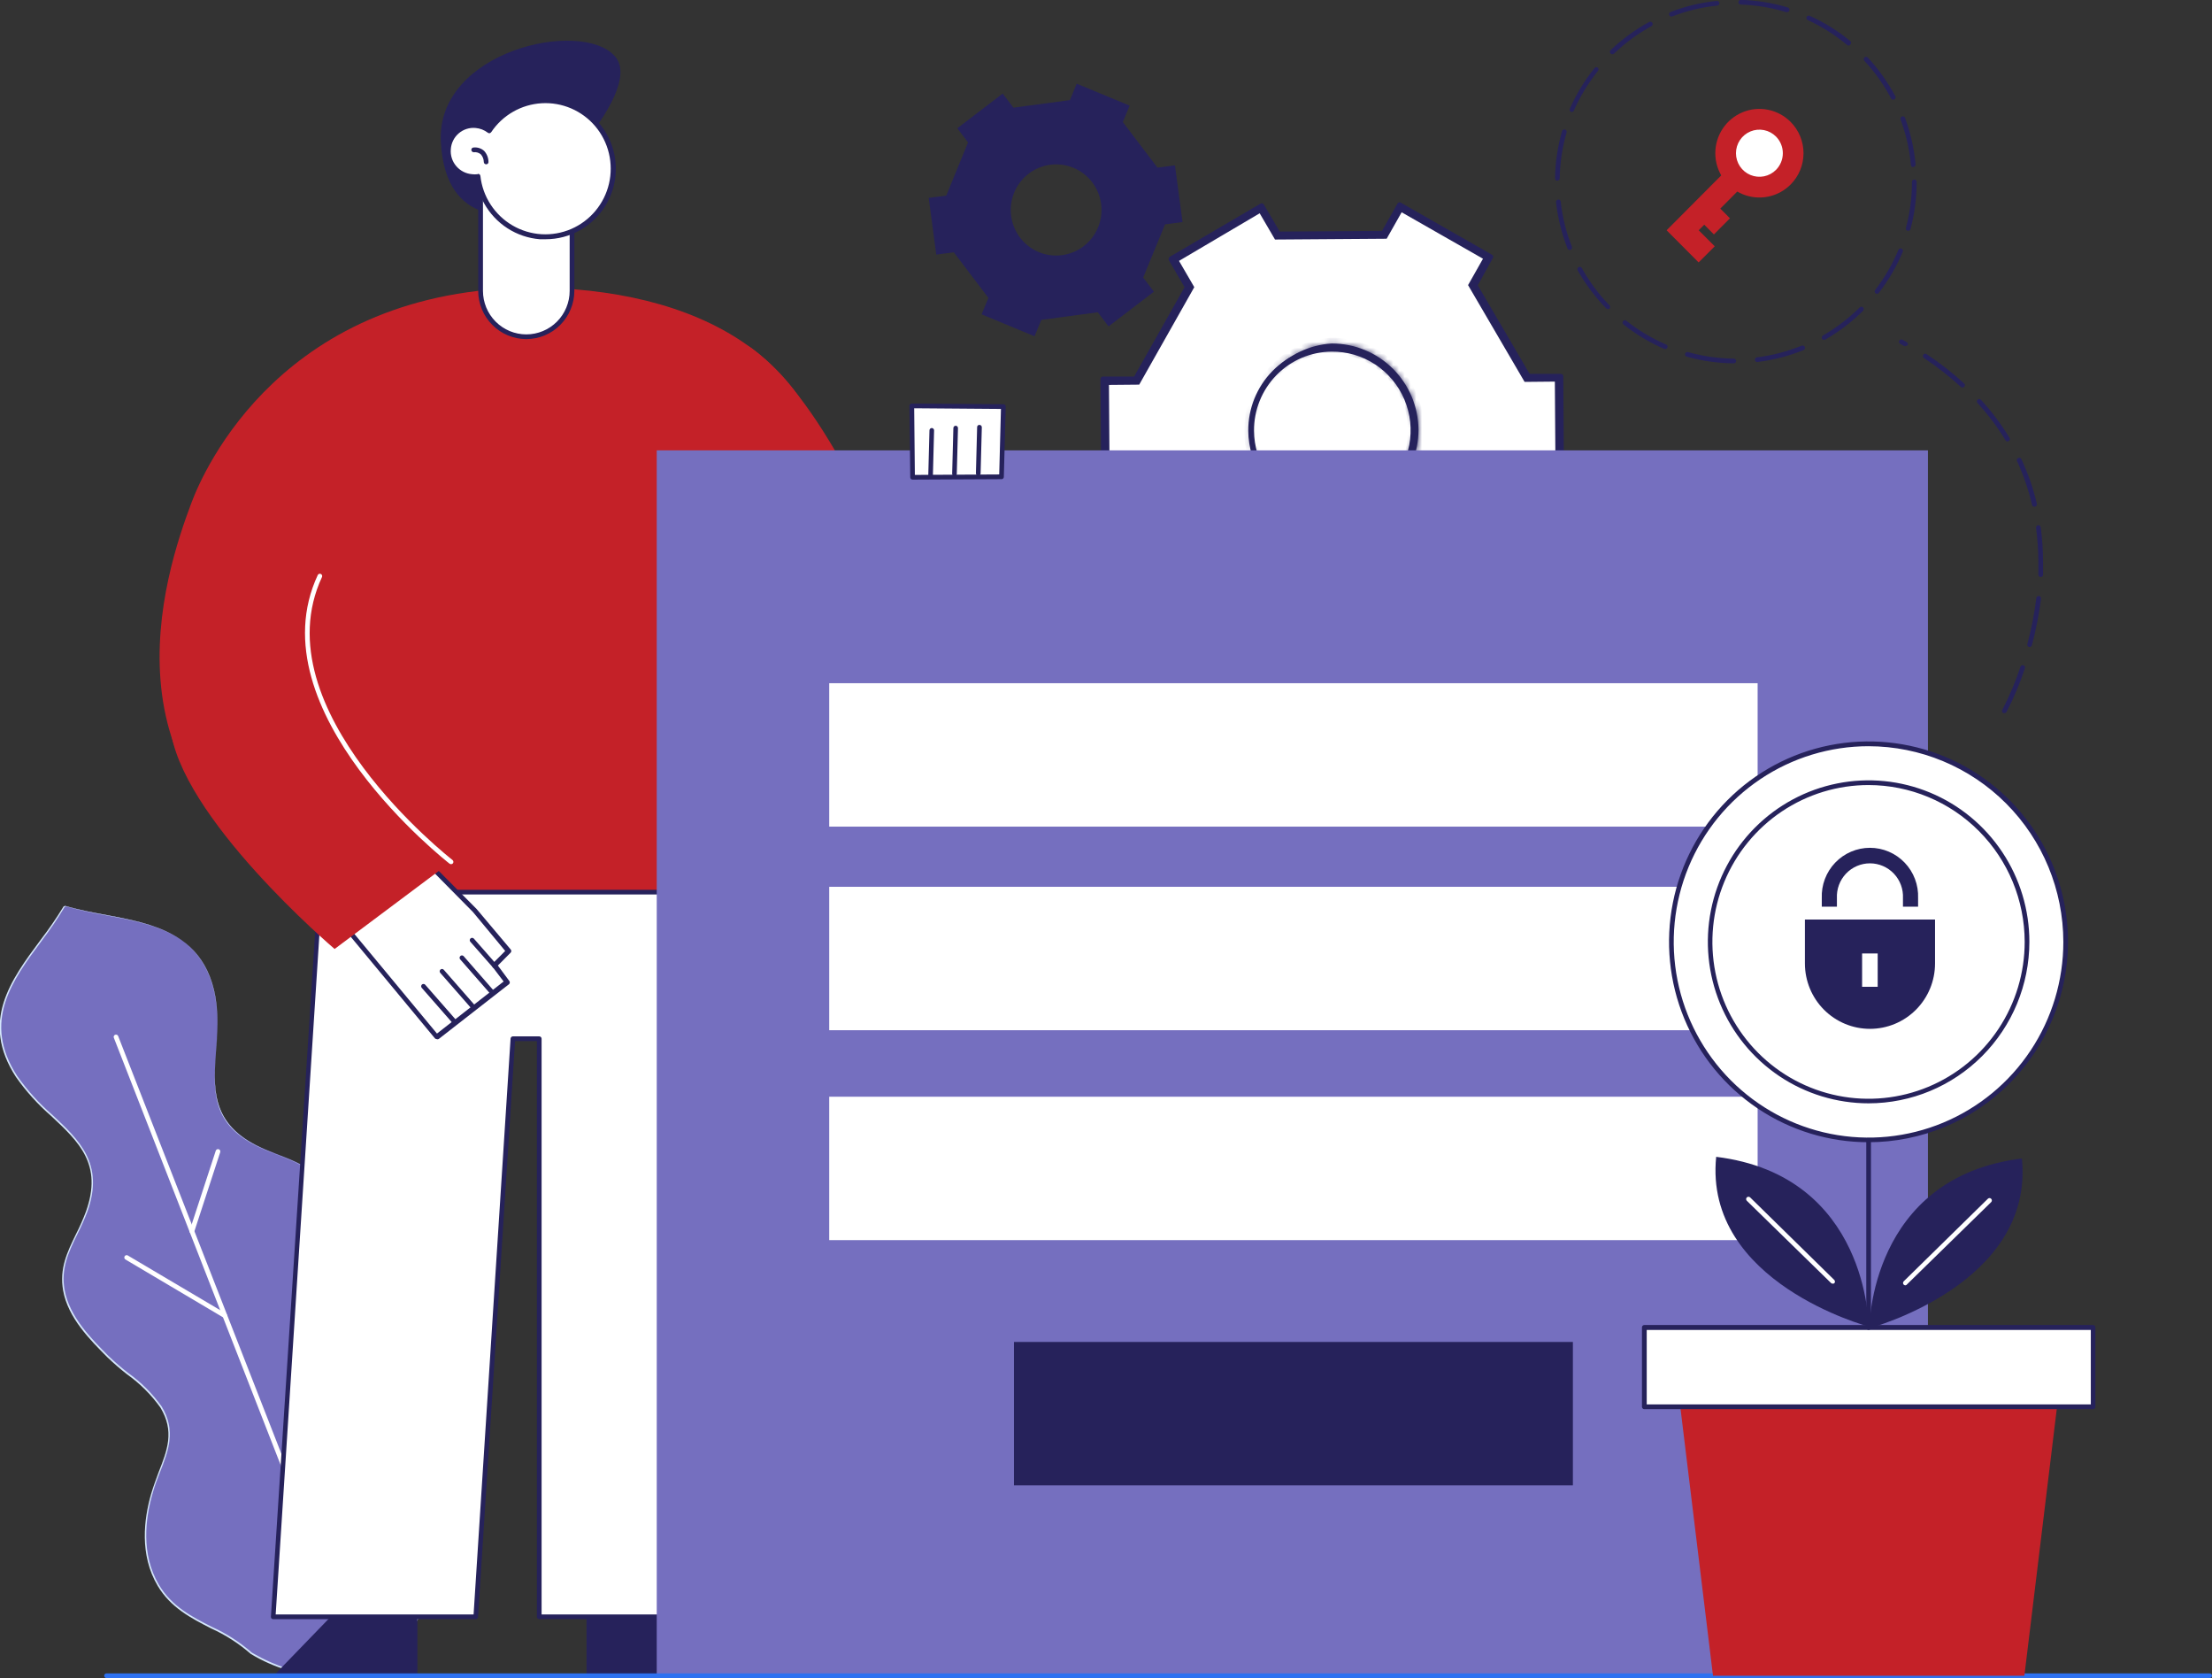 <svg width="385" height="292" viewBox="0 0 385 292" fill="none" xmlns="http://www.w3.org/2000/svg">
<rect x="0" y="0" width="385" height="292" fill="#333333" stroke="none"/>
<g clip-path="url(#clip0)">
<path d="M222.057 40.929L222.203 41.179L222.492 41.177L240.768 41.045L241.057 41.043L241.2 40.791L243.77 36.255L258.795 44.832L256.236 49.357L256.094 49.607L256.239 49.856L265.496 65.698L265.642 65.948L265.932 65.946L271.119 65.897L271.244 83.264L266.056 83.301L265.766 83.303L265.624 83.555L256.604 99.529L256.463 99.779L256.608 100.027L259.227 104.517L244.327 113.306L241.696 108.819L241.55 108.57L241.261 108.572L222.972 108.704L222.683 108.706L222.54 108.958L219.983 113.48L204.958 104.917L207.518 100.378L207.659 100.128L207.514 99.88L198.258 84.051L198.112 83.801L197.823 83.803L192.634 83.839L192.51 66.483L197.699 66.435L197.988 66.432L198.13 66.181L207.149 50.22L207.29 49.97L207.146 49.722L204.526 45.219L219.427 36.43L222.057 40.929Z" fill="white" stroke="#26225B"/>
<path d="M220.171 114.586C220.106 114.598 220.039 114.598 219.974 114.586L204.094 105.462C204.048 105.435 204.008 105.398 203.976 105.355C203.944 105.312 203.922 105.263 203.909 105.21C203.871 105.113 203.871 105.004 203.909 104.906L206.543 100.146L197.523 84.713H192.072C191.964 84.713 191.86 84.67 191.783 84.593C191.707 84.516 191.664 84.412 191.664 84.303L191.532 65.948C191.53 65.894 191.54 65.84 191.56 65.79C191.581 65.74 191.612 65.695 191.651 65.657C191.687 65.616 191.732 65.583 191.782 65.561C191.832 65.538 191.886 65.526 191.94 65.525H197.392L206.174 49.974L203.422 45.253C203.4 45.205 203.388 45.153 203.388 45.101C203.388 45.048 203.4 44.996 203.422 44.949C203.45 44.841 203.516 44.747 203.607 44.684L219.407 35.427C219.504 35.374 219.617 35.361 219.723 35.391C219.828 35.421 219.918 35.491 219.974 35.586L222.739 40.294L240.541 40.175L243.24 35.414C243.265 35.366 243.299 35.324 243.341 35.289C243.383 35.255 243.431 35.23 243.483 35.215C243.535 35.2 243.589 35.196 243.642 35.203C243.696 35.21 243.747 35.228 243.793 35.255L259.686 44.327C259.734 44.352 259.776 44.386 259.811 44.428C259.845 44.47 259.87 44.518 259.885 44.571C259.9 44.623 259.904 44.677 259.897 44.731C259.89 44.784 259.872 44.836 259.844 44.882L257.211 49.643L266.231 65.062H271.682C271.79 65.062 271.894 65.106 271.97 65.182C272.047 65.259 272.09 65.364 272.09 65.472L272.222 83.84C272.222 83.949 272.179 84.053 272.102 84.13C272.026 84.207 271.922 84.25 271.813 84.25H266.362L257.566 99.802L260.332 104.523C260.36 104.57 260.379 104.621 260.387 104.676C260.395 104.73 260.392 104.785 260.378 104.838C260.365 104.891 260.341 104.941 260.308 104.984C260.275 105.028 260.234 105.064 260.187 105.091L244.386 114.348C244.339 114.371 244.287 114.382 244.234 114.382C244.182 114.382 244.13 114.371 244.083 114.348C244.031 114.336 243.982 114.313 243.939 114.281C243.896 114.25 243.86 114.209 243.833 114.163L241.068 109.442L223.265 109.574L220.566 114.335C220.542 114.381 220.508 114.421 220.467 114.453C220.426 114.485 220.379 114.508 220.329 114.52L220.171 114.586ZM204.831 104.946L220.026 113.608L222.66 109.006C222.696 108.943 222.748 108.89 222.81 108.853C222.872 108.816 222.943 108.796 223.015 108.794L241.305 108.662C241.376 108.661 241.446 108.679 241.509 108.713C241.571 108.748 241.623 108.799 241.66 108.86L244.294 113.436L259.397 104.549L256.763 99.974C256.725 99.912 256.704 99.841 256.704 99.769C256.704 99.696 256.725 99.625 256.763 99.564L265.783 83.602C265.819 83.539 265.871 83.487 265.933 83.45C265.995 83.413 266.066 83.392 266.138 83.391H271.405L271.247 65.816H265.98C265.909 65.812 265.839 65.791 265.777 65.754C265.715 65.717 265.663 65.666 265.625 65.605L256.408 49.736C256.372 49.673 256.353 49.603 256.353 49.531C256.353 49.459 256.372 49.388 256.408 49.326L259.041 44.711L243.728 36.128L241.094 40.743C241.062 40.807 241.013 40.861 240.953 40.898C240.892 40.935 240.823 40.955 240.752 40.955L222.462 41.087C222.39 41.086 222.319 41.065 222.257 41.028C222.195 40.991 222.143 40.938 222.107 40.876L219.473 36.313L204.41 45.187L207.043 49.762C207.082 49.823 207.102 49.895 207.102 49.967C207.102 50.04 207.082 50.111 207.043 50.172L198.05 66.12C198.011 66.18 197.959 66.229 197.897 66.264C197.835 66.298 197.765 66.317 197.695 66.319H192.428L192.559 83.867H197.826C197.897 83.868 197.967 83.887 198.028 83.922C198.09 83.956 198.143 84.006 198.182 84.065L207.399 99.934C207.431 99.998 207.448 100.068 207.448 100.139C207.448 100.21 207.431 100.281 207.399 100.344L204.831 104.946Z" fill="#26225B"/>
<path d="M231.75 60.683C234.546 60.655 237.286 61.461 239.626 62.998C241.965 64.536 243.798 66.737 244.892 69.321C245.986 71.906 246.292 74.759 245.771 77.519C245.25 80.279 243.925 82.821 241.965 84.823C240.005 86.826 237.497 88.199 234.76 88.77C232.022 89.34 229.178 89.082 226.587 88.028C223.996 86.974 221.773 85.172 220.202 82.848C218.631 80.525 217.781 77.786 217.761 74.977C217.734 71.219 219.192 67.604 221.815 64.924C224.437 62.245 228.01 60.72 231.75 60.683Z" stroke="#26225B"/>
<mask id="path-4-inside-1" fill="white">
<path d="M231.877 89.923C228.048 89.713 224.444 88.042 221.802 85.251C219.159 82.46 217.678 78.761 217.661 74.91C217.645 71.059 219.093 67.347 221.711 64.534C224.329 61.72 227.919 60.017 231.745 59.773H231.851C235.819 59.779 239.623 61.358 242.439 64.166C245.254 66.974 246.853 70.784 246.888 74.769C246.895 78.758 245.333 82.589 242.541 85.427C239.75 88.266 235.955 89.882 231.982 89.923H231.877ZM231.745 60.593C227.964 60.606 224.343 62.127 221.677 64.819C219.011 67.511 217.518 71.156 217.525 74.954C217.532 78.751 219.039 82.39 221.715 85.073C224.391 87.755 228.017 89.262 231.798 89.262C235.579 89.262 239.206 87.755 241.882 85.073C244.558 82.39 246.064 78.751 246.071 74.954C246.078 71.156 244.585 67.511 241.919 64.819C239.253 62.127 235.632 60.606 231.851 60.593H231.745Z"/>
</mask>
<path d="M231.877 89.923C228.048 89.713 224.444 88.042 221.802 85.251C219.159 82.46 217.678 78.761 217.661 74.91C217.645 71.059 219.093 67.347 221.711 64.534C224.329 61.72 227.919 60.017 231.745 59.773H231.851C235.819 59.779 239.623 61.358 242.439 64.166C245.254 66.974 246.853 70.784 246.888 74.769C246.895 78.758 245.333 82.589 242.541 85.427C239.75 88.266 235.955 89.882 231.982 89.923H231.877ZM231.745 60.593C227.964 60.606 224.343 62.127 221.677 64.819C219.011 67.511 217.518 71.156 217.525 74.954C217.532 78.751 219.039 82.39 221.715 85.073C224.391 87.755 228.017 89.262 231.798 89.262C235.579 89.262 239.206 87.755 241.882 85.073C244.558 82.39 246.064 78.751 246.071 74.954C246.078 71.156 244.585 67.511 241.919 64.819C239.253 62.127 235.632 60.606 231.851 60.593H231.745Z" fill="#26225B"/>
<path d="M231.877 89.923L231.822 90.922L231.85 90.923H231.877V89.923ZM231.745 59.773V58.773H231.714L231.682 58.775L231.745 59.773ZM231.851 59.773L231.852 58.773H231.851V59.773ZM246.888 74.769L247.888 74.767L247.888 74.76L246.888 74.769ZM231.982 89.923V90.924L231.993 90.923L231.982 89.923ZM231.745 60.593V59.593L231.742 59.593L231.745 60.593ZM231.851 60.593L231.854 59.593H231.851V60.593ZM231.932 88.925C228.359 88.729 224.995 87.169 222.528 84.564L221.076 85.939C223.893 88.914 227.738 90.698 231.822 90.922L231.932 88.925ZM222.528 84.564C220.061 81.958 218.677 78.503 218.661 74.906L216.661 74.915C216.679 79.019 218.258 82.963 221.076 85.939L222.528 84.564ZM218.661 74.906C218.646 71.309 219.999 67.842 222.443 65.215L220.979 63.852C218.188 66.853 216.643 70.81 216.661 74.915L218.661 74.906ZM222.443 65.215C224.888 62.588 228.238 60.998 231.809 60.771L231.682 58.775C227.599 59.035 223.771 60.852 220.979 63.852L222.443 65.215ZM231.745 60.773H231.851V58.773H231.745V60.773ZM231.849 60.773C235.552 60.779 239.104 62.252 241.733 64.874L243.145 63.458C240.143 60.464 236.085 58.78 231.852 58.773L231.849 60.773ZM241.733 64.874C244.362 67.496 245.855 71.055 245.888 74.777L247.888 74.76C247.851 70.513 246.147 66.452 243.145 63.458L241.733 64.874ZM245.888 74.77C245.895 78.498 244.435 82.076 241.828 84.726L243.254 86.129C246.231 83.102 247.895 79.019 247.888 74.767L245.888 74.77ZM241.828 84.726C239.222 87.376 235.679 88.884 231.972 88.924L231.993 90.923C236.23 90.879 240.278 89.155 243.254 86.129L241.828 84.726ZM231.982 88.923H231.877V90.923H231.982V88.923ZM231.742 59.593C227.694 59.608 223.819 61.235 220.967 64.115L222.388 65.523C224.868 63.019 228.234 61.605 231.749 61.593L231.742 59.593ZM220.967 64.115C218.114 66.996 216.517 70.895 216.525 74.956L218.525 74.952C218.518 71.418 219.908 68.027 222.388 65.523L220.967 64.115ZM216.525 74.956C216.532 79.016 218.144 82.909 221.007 85.779L222.423 84.367C219.934 81.871 218.531 78.486 218.525 74.952L216.525 74.956ZM221.007 85.779C223.87 88.649 227.751 90.262 231.798 90.262V88.262C228.283 88.262 224.911 86.862 222.423 84.367L221.007 85.779ZM231.798 90.262C235.845 90.262 239.726 88.649 242.59 85.779L241.174 84.367C238.685 86.862 235.313 88.262 231.798 88.262V90.262ZM242.59 85.779C245.453 82.909 247.064 79.016 247.071 74.956L245.071 74.952C245.065 78.486 243.663 81.871 241.174 84.367L242.59 85.779ZM247.071 74.956C247.079 70.895 245.482 66.996 242.629 64.115L241.208 65.523C243.688 68.027 245.078 71.418 245.071 74.952L247.071 74.956ZM242.629 64.115C239.777 61.235 235.902 59.608 231.854 59.593L231.847 61.593C235.362 61.605 238.729 63.019 241.208 65.523L242.629 64.115ZM231.851 59.593H231.745V61.593H231.851V59.593Z" fill="#26225B" mask="url(#path-4-inside-1)"/>
<path d="M11.205 157.71C6.057 166.53 -5.056 175.007 2.897 187.279C8.387 195.742 19.409 198.744 15.116 210.778C13.417 215.539 10.165 219.135 11.166 224.504C12.022 229.173 15.656 232.862 18.869 236.075C21.621 238.839 26.032 241.444 28.086 244.817C31.417 250.331 28.007 254.483 26.427 259.958C24.913 265.182 24.675 270.96 27.559 275.827C31.364 282.267 38.817 282.928 43.742 287.649C43.742 287.649 66.324 302.46 75.567 275.1C77.753 268.633 80.992 262.722 79.425 255.383C78.24 249.842 74.158 245.769 69.51 242.965C64.638 240.029 59.332 239.329 58.041 232.994C57.252 229.12 58.726 224.2 58.884 220.286C59.055 215.75 59.227 210.553 56.685 206.559C53.775 201.957 48.956 201.534 44.479 199.207C33.182 193.322 39.212 183.589 37.527 173.632C35.025 159.217 21.147 160.579 11.39 157.63L11.205 157.71Z" fill="#756FBF"/>
<path d="M57.015 291.762C52.295 291.607 47.694 290.241 43.65 287.795C41.575 285.981 39.246 284.484 36.737 283.351C33.274 281.579 29.706 279.755 27.441 275.933C24.241 270.537 25.058 264.282 26.295 259.985C26.69 258.662 27.177 257.34 27.612 256.163C29.113 252.354 30.417 249.048 27.915 244.922C26.319 242.692 24.366 240.744 22.134 239.157C20.944 238.228 19.802 237.239 18.711 236.195C15.656 233.127 11.851 229.318 10.995 224.584C10.297 220.762 11.719 217.84 13.22 214.758C13.88 213.471 14.464 212.146 14.971 210.791C17.895 202.592 13.734 198.704 8.914 194.195C6.596 192.185 4.53 189.898 2.765 187.385C-3.476 177.771 1.87 170.537 7.045 163.581C8.487 161.707 9.828 159.756 11.061 157.736L11.311 157.63C13.586 158.267 15.893 158.779 18.224 159.164C26.743 160.765 35.565 162.404 37.501 173.711C37.917 176.781 37.948 179.89 37.593 182.968C37.119 189.58 36.697 195.266 44.387 199.273C45.671 199.916 46.99 200.486 48.337 200.979C51.524 202.222 54.539 203.386 56.62 206.665C59.253 210.725 58.99 216.12 58.819 220.458C58.733 221.965 58.566 223.466 58.318 224.954C57.762 227.646 57.651 230.412 57.989 233.14C58.95 237.874 62.137 239.395 65.889 241.167C67.061 241.735 68.286 242.317 69.471 243.045C73.29 245.346 78.122 249.366 79.439 255.515C80.755 261.664 78.859 266.425 76.897 271.648C76.45 272.838 75.989 274.068 75.581 275.298C72.75 283.695 68.352 288.985 62.545 290.995C60.756 291.555 58.888 291.814 57.015 291.762ZM11.271 157.789C10.059 159.802 8.74 161.749 7.321 163.621C2.133 170.59 -3.173 177.731 2.989 187.226C4.749 189.724 6.805 191.998 9.112 193.997C13.773 198.361 18.184 202.486 15.222 210.804C14.704 212.157 14.115 213.482 13.457 214.772C11.969 217.826 10.56 220.709 11.245 224.465C12.101 229.146 15.88 232.928 18.908 235.97C19.99 237.006 21.124 237.986 22.305 238.905C24.558 240.511 26.53 242.482 28.139 244.737C30.693 248.956 29.311 252.46 27.849 256.163C27.375 257.379 26.875 258.636 26.532 259.971C25.308 264.216 24.505 270.405 27.651 275.748C29.89 279.53 33.432 281.341 36.869 283.087C39.392 284.225 41.735 285.732 43.821 287.557C43.9 287.557 53.473 293.785 62.571 290.638C68.325 288.641 72.671 283.404 75.489 275.06C75.897 273.817 76.371 272.587 76.805 271.397C78.754 266.2 80.597 261.294 79.333 255.396C78.069 249.498 73.25 245.319 69.458 243.045C68.273 242.33 67.061 241.722 65.889 241.18C62.308 239.461 58.924 237.848 57.989 233.008C57.638 230.258 57.749 227.468 58.318 224.756C58.542 223.169 58.766 221.661 58.819 220.273C58.977 215.975 59.187 210.619 56.646 206.599C54.605 203.372 51.616 202.222 48.456 201.005C47.109 200.505 45.79 199.931 44.506 199.286C36.697 195.213 37.132 189.17 37.606 182.783C37.943 179.74 37.913 176.667 37.514 173.632C35.591 162.471 26.848 160.831 18.395 159.257C16.07 158.864 13.768 158.352 11.495 157.723L11.271 157.789Z" fill="#D4E6FC"/>
<path d="M20.198 180.442L63.427 291.114L20.198 180.442Z" fill="#D4E6FC"/>
<path d="M63.427 291.524C63.346 291.525 63.266 291.502 63.198 291.457C63.13 291.412 63.077 291.348 63.045 291.273L19.817 180.587C19.796 180.538 19.785 180.485 19.784 180.431C19.784 180.377 19.795 180.324 19.816 180.275C19.837 180.225 19.868 180.181 19.906 180.143C19.945 180.106 19.991 180.077 20.041 180.058C20.14 180.019 20.251 180.021 20.35 180.063C20.448 180.105 20.526 180.184 20.567 180.283L63.809 290.929C63.828 290.979 63.837 291.033 63.835 291.087C63.834 291.14 63.822 291.193 63.8 291.243C63.778 291.292 63.746 291.336 63.707 291.373C63.668 291.41 63.622 291.439 63.572 291.458C63.532 291.494 63.481 291.517 63.427 291.524Z" fill="white"/>
<path d="M22.029 218.739L39.147 228.868L22.029 218.739Z" fill="#D4E6FC"/>
<path d="M39.107 229.278C39.043 229.298 38.974 229.298 38.91 229.278L21.792 219.136C21.715 219.074 21.662 218.987 21.644 218.89C21.625 218.793 21.643 218.692 21.693 218.607C21.742 218.522 21.821 218.457 21.914 218.425C22.008 218.394 22.109 218.397 22.2 218.435L39.318 228.564C39.365 228.592 39.406 228.628 39.439 228.672C39.472 228.715 39.496 228.765 39.509 228.818C39.523 228.871 39.526 228.926 39.518 228.98C39.51 229.034 39.491 229.086 39.462 229.133C39.42 229.185 39.365 229.225 39.303 229.25C39.241 229.276 39.174 229.285 39.107 229.278Z" fill="white"/>
<path d="M55.369 270.498L64.586 255.184L55.369 270.498Z" fill="#D4E6FC"/>
<path d="M55.369 270.908C55.295 270.911 55.222 270.893 55.158 270.857C55.094 270.821 55.041 270.768 55.006 270.703C54.97 270.639 54.953 270.566 54.957 270.492C54.961 270.418 54.985 270.347 55.026 270.286L64.243 254.973C64.301 254.88 64.392 254.812 64.497 254.785C64.603 254.758 64.715 254.773 64.81 254.827C64.856 254.856 64.896 254.893 64.927 254.937C64.959 254.981 64.982 255.031 64.994 255.084C65.006 255.137 65.008 255.192 64.999 255.245C64.99 255.299 64.97 255.35 64.941 255.396L55.724 270.709C55.687 270.771 55.635 270.821 55.573 270.856C55.51 270.891 55.44 270.909 55.369 270.908Z" fill="#0C5AE5"/>
<path d="M33.406 214.229L37.935 200.318L33.406 214.229Z" fill="#D4E6FC"/>
<path d="M33.406 214.666H33.274C33.172 214.627 33.088 214.551 33.039 214.453C32.99 214.355 32.98 214.242 33.01 214.137L37.553 200.238C37.586 200.135 37.659 200.049 37.755 199.999C37.852 199.95 37.964 199.941 38.067 199.974C38.17 200.007 38.255 200.08 38.305 200.177C38.354 200.274 38.363 200.386 38.33 200.49L33.787 214.401C33.76 214.48 33.708 214.548 33.639 214.596C33.571 214.643 33.489 214.668 33.406 214.666Z" fill="white"/>
<path d="M48.811 155.502H135.953V103.571L48.811 116.649V155.502Z" fill="#C42128"/>
<path d="M47.547 291.669L61.149 277.612H72.644V291.669H47.547Z" fill="#26225B"/>
<path d="M122.377 291.669L113.568 277.612H102.086V291.669H122.377Z" fill="#26225B"/>
<path d="M129.106 155.237V281.341H93.857V180.746H89.261L82.796 281.341H47.547L54.012 180.746L55.658 155.237H129.106Z" fill="white"/>
<path d="M129.106 281.738H93.857C93.804 281.74 93.751 281.731 93.702 281.712C93.652 281.693 93.607 281.664 93.569 281.627C93.531 281.59 93.501 281.545 93.48 281.496C93.459 281.447 93.449 281.395 93.449 281.341V181.169H89.643L83.204 281.381C83.198 281.482 83.153 281.576 83.08 281.645C83.007 281.713 82.91 281.751 82.809 281.751H47.547C47.494 281.752 47.44 281.741 47.391 281.721C47.341 281.7 47.296 281.67 47.258 281.632C47.219 281.592 47.19 281.544 47.172 281.492C47.153 281.439 47.147 281.383 47.152 281.328L55.303 155.211C55.312 155.108 55.359 155.012 55.434 154.941C55.51 154.87 55.608 154.83 55.711 154.827H129.106C129.212 154.83 129.312 154.875 129.386 154.952C129.46 155.028 129.501 155.13 129.501 155.237V281.341C129.501 281.447 129.459 281.547 129.385 281.622C129.311 281.696 129.211 281.738 129.106 281.738ZM94.265 280.931H128.698V155.647H56.04L47.982 280.931H82.428L88.866 180.72C88.873 180.618 88.917 180.522 88.99 180.451C89.063 180.38 89.16 180.339 89.261 180.336H93.857C93.965 180.336 94.069 180.379 94.145 180.456C94.222 180.533 94.265 180.637 94.265 180.746V280.931Z" fill="#26225B"/>
<path d="M145.894 92.925C145.894 63.833 123.654 50.767 94.634 50.066H92.843C49.18 50.066 35.407 81.936 33.34 87.437C28.731 99.683 15.774 138.085 57.528 155.845C70.09 161.135 79.07 148.228 85.772 144.764C90.932 141.955 96.242 139.434 101.678 137.213L145.894 92.925Z" fill="#C42128"/>
<path d="M126.551 107.445C126.551 107.445 131.213 128.762 157.245 124.16C183.276 119.558 175.679 79.357 175.679 79.357H155.533L154.795 97.871C154.795 97.871 144.104 70.101 130.725 60.526C122.562 54.695 126.551 107.445 126.551 107.445Z" fill="#C42128"/>
<path d="M135.624 121.661C135.57 121.661 135.517 121.651 135.467 121.63C135.418 121.609 135.373 121.579 135.335 121.541C135.297 121.503 135.267 121.458 135.246 121.408C135.226 121.358 135.215 121.305 135.215 121.251V99.088C135.215 98.979 135.258 98.875 135.335 98.798C135.411 98.721 135.515 98.678 135.624 98.678C135.732 98.678 135.836 98.721 135.912 98.798C135.989 98.875 136.032 98.979 136.032 99.088V121.225C136.035 121.281 136.027 121.337 136.009 121.39C135.99 121.443 135.96 121.491 135.922 121.532C135.884 121.573 135.837 121.605 135.786 121.628C135.735 121.65 135.679 121.661 135.624 121.661Z" fill="white"/>
<path d="M75.304 151.058L82.625 158.464L88.524 165.472L86.049 167.972L88.234 170.855L76.002 180.402L60.096 161.214L75.304 151.058Z" fill="white"/>
<path d="M75.989 180.812C75.931 180.811 75.874 180.797 75.822 180.772C75.769 180.747 75.723 180.711 75.686 180.667L59.78 161.479C59.71 161.383 59.678 161.266 59.688 161.148C59.716 161.037 59.781 160.939 59.872 160.87L75.054 150.754C75.127 150.691 75.221 150.657 75.317 150.657C75.414 150.657 75.507 150.691 75.581 150.754L82.954 158.173L88.88 165.208C88.952 165.282 88.993 165.382 88.993 165.486C88.993 165.589 88.952 165.689 88.88 165.763L86.654 168.011L88.616 170.656C88.69 170.735 88.732 170.839 88.732 170.947C88.732 171.055 88.69 171.159 88.616 171.238L76.384 180.773C76.327 180.812 76.26 180.837 76.191 180.844C76.122 180.851 76.052 180.84 75.989 180.812ZM60.702 161.333L76.055 179.847L87.655 170.788L85.719 168.236C85.656 168.16 85.622 168.064 85.622 167.965C85.622 167.866 85.656 167.77 85.719 167.694L87.931 165.472L82.309 158.688L75.251 151.547L60.702 161.333Z" fill="#26225B"/>
<path d="M85.68 173.103C85.623 173.104 85.566 173.093 85.514 173.07C85.462 173.047 85.415 173.013 85.377 172.97L80.11 166.953C80.072 166.915 80.042 166.87 80.021 166.82C80 166.77 79.99 166.717 79.99 166.663C79.99 166.608 80 166.555 80.021 166.505C80.042 166.455 80.072 166.41 80.11 166.372C80.147 166.332 80.192 166.3 80.242 166.278C80.292 166.256 80.345 166.245 80.4 166.245C80.454 166.245 80.508 166.256 80.558 166.278C80.608 166.3 80.653 166.332 80.689 166.372L85.956 172.402C86.013 172.46 86.051 172.534 86.065 172.614C86.079 172.694 86.068 172.776 86.033 172.85C85.999 172.924 85.943 172.985 85.872 173.025C85.802 173.066 85.721 173.084 85.64 173.076L85.68 173.103Z" fill="#26225B"/>
<path d="M82.243 175.483C82.183 175.483 82.124 175.47 82.07 175.444C82.015 175.419 81.966 175.383 81.927 175.337L76.66 169.321C76.618 169.282 76.583 169.235 76.56 169.182C76.537 169.13 76.525 169.072 76.525 169.015C76.525 168.957 76.537 168.9 76.561 168.848C76.584 168.795 76.619 168.748 76.662 168.71C76.704 168.671 76.755 168.642 76.809 168.625C76.864 168.607 76.922 168.602 76.979 168.608C77.036 168.615 77.091 168.633 77.141 168.663C77.19 168.692 77.233 168.731 77.266 168.778L82.533 174.795C82.571 174.833 82.601 174.879 82.622 174.929C82.643 174.979 82.653 175.032 82.653 175.086C82.653 175.14 82.643 175.194 82.622 175.244C82.601 175.294 82.571 175.339 82.533 175.377C82.453 175.448 82.35 175.486 82.243 175.483Z" fill="#26225B"/>
<path d="M79.004 178.088C78.946 178.087 78.889 178.073 78.837 178.048C78.785 178.023 78.739 177.987 78.701 177.943L73.434 171.926C73.391 171.887 73.357 171.84 73.334 171.787C73.311 171.735 73.299 171.678 73.299 171.62C73.299 171.562 73.311 171.505 73.335 171.453C73.358 171.4 73.393 171.353 73.435 171.315C73.478 171.276 73.529 171.248 73.583 171.23C73.638 171.213 73.696 171.207 73.753 171.214C73.81 171.22 73.865 171.239 73.915 171.268C73.964 171.297 74.007 171.337 74.04 171.384L79.307 177.401C79.345 177.439 79.375 177.484 79.396 177.534C79.417 177.584 79.427 177.637 79.427 177.691C79.427 177.746 79.417 177.799 79.396 177.849C79.375 177.899 79.345 177.944 79.307 177.982C79.224 178.056 79.115 178.094 79.004 178.088Z" fill="#26225B"/>
<path d="M86.115 168.514C86.056 168.514 85.999 168.5 85.947 168.475C85.895 168.45 85.848 168.414 85.812 168.369L81.861 163.872C81.826 163.832 81.799 163.784 81.782 163.733C81.764 163.681 81.757 163.627 81.761 163.573C81.765 163.519 81.779 163.466 81.803 163.418C81.827 163.369 81.86 163.326 81.901 163.29C81.942 163.255 81.989 163.228 82.04 163.21C82.091 163.193 82.145 163.186 82.199 163.19C82.253 163.193 82.305 163.208 82.353 163.232C82.402 163.256 82.445 163.289 82.48 163.33L86.43 167.826C86.505 167.905 86.546 168.009 86.546 168.117C86.546 168.225 86.505 168.33 86.43 168.408C86.343 168.483 86.23 168.521 86.115 168.514Z" fill="#26225B"/>
<path d="M55.685 100.198C44.638 123.883 78.504 149.961 78.504 149.961L58.239 165.129C58.239 165.129 31.009 141.986 29.613 126.329L55.685 100.198Z" fill="#C42128"/>
<path d="M90.394 37.027C90.394 37.027 77.503 40.373 76.726 24.623C75.949 8.873 101.138 3.187 107.011 9.773C112.884 16.358 90.394 37.027 90.394 37.027Z" fill="#26225B"/>
<path d="M91.605 58.596C93.7 58.596 95.71 57.76 97.192 56.272C98.673 54.784 99.505 52.766 99.505 50.661V24.636H83.652V50.608C83.645 51.659 83.846 52.701 84.243 53.673C84.64 54.645 85.226 55.529 85.966 56.272C86.706 57.015 87.585 57.603 88.553 58.002C89.521 58.401 90.559 58.603 91.605 58.596Z" fill="white"/>
<path d="M91.605 59.006C89.387 59.002 87.261 58.117 85.692 56.543C84.123 54.969 83.238 52.836 83.231 50.608V24.636C83.231 24.528 83.274 24.423 83.35 24.346C83.427 24.27 83.531 24.226 83.639 24.226H99.558C99.612 24.226 99.665 24.237 99.714 24.258C99.764 24.278 99.809 24.308 99.847 24.346C99.885 24.385 99.915 24.43 99.935 24.48C99.956 24.529 99.966 24.583 99.966 24.636V50.608C99.963 52.834 99.081 54.968 97.514 56.542C95.946 58.116 93.822 59.002 91.605 59.006ZM84.06 25.046V50.608C84.06 52.618 84.855 54.545 86.27 55.966C87.685 57.387 89.604 58.186 91.605 58.186C93.606 58.186 95.525 57.387 96.94 55.966C98.355 54.545 99.15 52.618 99.15 50.608V25.046H84.06Z" fill="#26225B"/>
<path d="M78.056 25.932C77.999 26.608 78.098 27.288 78.344 27.92C78.591 28.551 78.978 29.117 79.477 29.575C79.976 30.032 80.572 30.369 81.221 30.558C81.869 30.747 82.553 30.784 83.218 30.666C83.384 32.263 83.877 33.807 84.666 35.202C85.928 37.465 87.891 39.251 90.257 40.291C92.622 41.33 95.261 41.564 97.772 40.959C100.282 40.353 102.528 38.941 104.166 36.937C105.804 34.932 106.745 32.445 106.847 29.854C106.948 27.263 106.204 24.71 104.728 22.582C103.252 20.454 101.124 18.869 98.669 18.067C96.213 17.266 93.564 17.291 91.125 18.141C88.685 18.99 86.588 20.616 85.153 22.772C84.524 22.283 83.775 21.974 82.984 21.878C82.195 21.781 81.393 21.902 80.666 22.226C79.938 22.55 79.312 23.065 78.852 23.718C78.393 24.37 78.118 25.136 78.056 25.932Z" fill="white"/>
<path d="M94.937 41.629C94.612 41.629 94.283 41.629 93.949 41.629C91.951 41.467 90.024 40.814 88.336 39.728C86.649 38.642 85.253 37.156 84.271 35.401C83.525 34.081 83.033 32.632 82.823 31.129C82.559 31.129 82.296 31.129 82.033 31.129C80.769 31.008 79.605 30.392 78.791 29.414C77.978 28.436 77.581 27.176 77.687 25.906C77.75 25.071 78.027 24.267 78.492 23.572C78.956 22.876 79.592 22.314 80.338 21.94C81.083 21.565 81.913 21.392 82.746 21.435C83.578 21.479 84.385 21.739 85.087 22.19C86.312 20.489 87.95 19.132 89.846 18.249C91.742 17.366 93.832 16.987 95.916 17.148C98 17.309 100.008 18.004 101.747 19.168C103.486 20.332 104.899 21.924 105.85 23.793C106.801 25.663 107.258 27.746 107.177 29.843C107.097 31.94 106.481 33.982 105.39 35.772C104.299 37.562 102.768 39.041 100.945 40.066C99.121 41.092 97.066 41.63 94.976 41.629H94.937ZM83.218 30.256C83.303 30.256 83.386 30.284 83.455 30.336C83.501 30.367 83.539 30.408 83.566 30.456C83.594 30.504 83.61 30.558 83.613 30.614C83.809 32.388 84.417 34.092 85.388 35.587C86.359 37.083 87.665 38.33 89.202 39.227C90.739 40.124 92.464 40.648 94.239 40.755C96.013 40.861 97.788 40.549 99.421 39.843C101.054 39.136 102.499 38.055 103.64 36.687C104.782 35.318 105.588 33.699 105.995 31.961C106.401 30.223 106.396 28.413 105.981 26.677C105.565 24.942 104.75 23.328 103.601 21.965C102.462 20.622 101.029 19.561 99.415 18.867C97.8 18.173 96.047 17.863 94.293 17.963C92.539 18.063 90.832 18.57 89.306 19.443C87.78 20.316 86.475 21.532 85.496 22.997C85.427 23.088 85.33 23.153 85.219 23.182C85.163 23.191 85.105 23.187 85.051 23.171C84.996 23.155 84.945 23.127 84.903 23.089C84.288 22.62 83.553 22.335 82.783 22.269C82.256 22.218 81.724 22.275 81.218 22.435C80.713 22.595 80.245 22.856 79.842 23.201C79.439 23.547 79.109 23.97 78.873 24.446C78.636 24.922 78.497 25.441 78.464 25.972C78.419 26.5 78.48 27.032 78.642 27.536C78.805 28.04 79.067 28.507 79.412 28.908C80.102 29.717 81.081 30.221 82.138 30.309C82.47 30.356 82.807 30.356 83.139 30.309L83.218 30.256Z" fill="#26225B"/>
<path d="M84.613 28.59C84.505 28.59 84.401 28.547 84.325 28.47C84.248 28.393 84.205 28.289 84.205 28.18C84.198 27.692 84.015 27.223 83.692 26.858C83.524 26.715 83.329 26.608 83.118 26.544C82.907 26.48 82.686 26.461 82.467 26.488C82.358 26.491 82.251 26.452 82.17 26.378C82.089 26.304 82.039 26.201 82.033 26.091C82.029 26.038 82.036 25.984 82.054 25.934C82.071 25.884 82.098 25.837 82.134 25.798C82.17 25.758 82.213 25.727 82.261 25.704C82.309 25.682 82.361 25.669 82.415 25.668C82.748 25.629 83.086 25.662 83.406 25.765C83.727 25.867 84.021 26.037 84.271 26.263C84.753 26.795 85.02 27.488 85.022 28.207C85.02 28.259 85.008 28.31 84.987 28.358C84.965 28.405 84.935 28.448 84.897 28.483C84.859 28.519 84.814 28.547 84.766 28.565C84.717 28.584 84.665 28.592 84.613 28.59Z" fill="#26225B"/>
<path d="M335.557 78.366H114.306V291.669H335.557V78.366Z" fill="#756FBF"/>
<path d="M158.706 70.63L158.837 83.047L174.309 82.968L174.638 70.749L158.706 70.63Z" fill="white"/>
<path d="M158.838 83.457C158.785 83.459 158.732 83.45 158.682 83.43C158.633 83.411 158.588 83.382 158.55 83.345C158.512 83.308 158.481 83.264 158.461 83.215C158.44 83.166 158.429 83.113 158.43 83.06L158.285 70.629C158.289 70.519 158.336 70.415 158.416 70.339C158.452 70.298 158.497 70.266 158.547 70.245C158.598 70.225 158.652 70.216 158.706 70.22L174.639 70.339C174.692 70.338 174.745 70.349 174.795 70.369C174.845 70.389 174.89 70.42 174.928 70.458C174.967 70.498 174.998 70.546 175.018 70.598C175.038 70.65 175.048 70.706 175.047 70.762L174.718 82.981C174.718 83.086 174.676 83.187 174.602 83.261C174.528 83.336 174.427 83.377 174.323 83.377L158.838 83.457ZM159.114 71.04L159.233 82.637L173.914 82.558L174.217 71.159L159.114 71.04Z" fill="#26225B"/>
<path d="M161.959 83.311C161.851 83.305 161.751 83.257 161.677 83.178C161.604 83.1 161.563 82.996 161.563 82.888L161.774 74.888C161.774 74.779 161.817 74.675 161.894 74.598C161.97 74.521 162.074 74.478 162.182 74.478C162.236 74.479 162.289 74.492 162.338 74.514C162.386 74.536 162.431 74.568 162.467 74.607C162.504 74.646 162.532 74.692 162.551 74.743C162.57 74.793 162.579 74.847 162.577 74.901L162.367 82.915C162.363 83.021 162.319 83.122 162.243 83.196C162.166 83.27 162.065 83.311 161.959 83.311Z" fill="#26225B"/>
<path d="M166.119 82.849C166.066 82.847 166.013 82.835 165.964 82.812C165.915 82.79 165.871 82.758 165.834 82.719C165.798 82.68 165.769 82.634 165.75 82.583C165.731 82.533 165.722 82.479 165.724 82.425L165.935 74.491C165.935 74.382 165.978 74.278 166.054 74.201C166.131 74.124 166.235 74.081 166.343 74.081C166.397 74.083 166.449 74.095 166.498 74.117C166.547 74.139 166.591 74.171 166.628 74.21C166.665 74.25 166.693 74.296 166.712 74.346C166.731 74.397 166.74 74.45 166.738 74.504L166.527 82.518C166.511 82.614 166.461 82.7 166.386 82.761C166.311 82.822 166.216 82.853 166.119 82.849Z" fill="#26225B"/>
<path d="M170.267 82.769C170.212 82.769 170.158 82.758 170.108 82.737C170.057 82.715 170.012 82.684 169.974 82.645C169.936 82.605 169.906 82.558 169.886 82.507C169.866 82.456 169.857 82.401 169.859 82.346L170.07 74.346C170.065 74.29 170.073 74.233 170.093 74.181C170.113 74.128 170.144 74.081 170.185 74.041C170.225 74.002 170.273 73.973 170.326 73.954C170.379 73.936 170.435 73.93 170.491 73.936C170.544 73.937 170.597 73.95 170.646 73.972C170.695 73.994 170.739 74.026 170.776 74.065C170.812 74.104 170.841 74.15 170.86 74.201C170.879 74.251 170.888 74.305 170.886 74.359L170.675 82.373C170.675 82.426 170.665 82.478 170.644 82.528C170.623 82.576 170.593 82.621 170.555 82.658C170.517 82.695 170.472 82.724 170.422 82.743C170.373 82.762 170.32 82.771 170.267 82.769Z" fill="#26225B"/>
<path d="M78.504 150.37C78.414 150.369 78.328 150.341 78.254 150.291C77.911 150.027 44.255 123.724 55.316 100.04C55.367 99.951 55.449 99.885 55.546 99.855C55.644 99.824 55.749 99.831 55.841 99.874C55.933 99.917 56.006 99.993 56.046 100.087C56.085 100.182 56.088 100.287 56.053 100.384C45.269 123.486 78.438 149.392 78.754 149.643C78.84 149.711 78.895 149.81 78.91 149.918C78.925 150.027 78.897 150.137 78.833 150.225C78.793 150.274 78.743 150.312 78.686 150.338C78.629 150.363 78.566 150.374 78.504 150.37Z" fill="white"/>
<path d="M305.917 118.884H144.327V143.838H305.917V118.884Z" fill="white"/>
<path d="M305.917 154.311H144.327V179.265H305.917V154.311Z" fill="white"/>
<path d="M305.917 190.836H144.327V215.79H305.917V190.836Z" fill="white"/>
<path d="M273.762 233.51H176.482V258.464H273.762V233.51Z" fill="#26225B"/>
<path d="M301.769 63.224C299 63.204 296.245 62.812 293.579 62.06C293.527 62.047 293.478 62.023 293.436 61.99C293.393 61.957 293.357 61.916 293.33 61.87C293.303 61.823 293.286 61.771 293.279 61.718C293.272 61.664 293.275 61.61 293.289 61.558C293.323 61.453 293.394 61.365 293.49 61.312C293.585 61.258 293.697 61.242 293.803 61.267C296.397 61.996 299.076 62.379 301.769 62.404C301.877 62.404 301.981 62.447 302.058 62.524C302.134 62.601 302.177 62.705 302.177 62.814C302.177 62.923 302.134 63.027 302.058 63.104C301.981 63.181 301.877 63.224 301.769 63.224ZM305.851 62.999C305.75 62.997 305.653 62.958 305.579 62.89C305.504 62.822 305.455 62.73 305.443 62.629C305.436 62.576 305.439 62.522 305.453 62.47C305.467 62.418 305.492 62.37 305.525 62.328C305.558 62.286 305.599 62.251 305.646 62.225C305.693 62.2 305.745 62.184 305.798 62.179C308.475 61.85 311.096 61.165 313.593 60.143C313.697 60.107 313.81 60.112 313.91 60.156C314.01 60.2 314.09 60.28 314.133 60.381C314.173 60.481 314.171 60.592 314.129 60.691C314.087 60.79 314.008 60.869 313.909 60.91C311.345 61.956 308.652 62.654 305.904 62.986L305.851 62.999ZM289.826 60.712H289.668C287.123 59.611 284.732 58.18 282.558 56.453C282.516 56.421 282.48 56.38 282.454 56.334C282.427 56.288 282.411 56.236 282.404 56.183C282.398 56.13 282.403 56.076 282.418 56.025C282.433 55.974 282.458 55.926 282.492 55.885C282.526 55.842 282.567 55.806 282.615 55.779C282.662 55.752 282.714 55.736 282.768 55.729C282.822 55.723 282.877 55.728 282.929 55.743C282.981 55.759 283.029 55.784 283.072 55.819C285.185 57.493 287.51 58.88 289.984 59.944C290.075 59.979 290.151 60.044 290.198 60.129C290.245 60.214 290.26 60.313 290.241 60.409C290.222 60.504 290.17 60.59 290.094 60.65C290.018 60.71 289.923 60.741 289.826 60.738V60.712ZM317.478 59.151C317.405 59.149 317.335 59.129 317.272 59.092C317.21 59.055 317.158 59.002 317.122 58.94C317.07 58.845 317.058 58.733 317.087 58.629C317.117 58.525 317.186 58.437 317.28 58.384C319.617 57.034 321.772 55.39 323.693 53.491C323.77 53.414 323.874 53.371 323.982 53.371C324.091 53.371 324.195 53.414 324.272 53.491C324.349 53.568 324.392 53.673 324.392 53.782C324.392 53.891 324.349 53.996 324.272 54.073C322.304 56.027 320.09 57.717 317.688 59.098C317.606 59.135 317.516 59.153 317.425 59.151H317.478ZM279.832 53.769C279.779 53.769 279.725 53.759 279.676 53.738C279.626 53.718 279.581 53.688 279.543 53.65C277.616 51.669 275.952 49.447 274.592 47.038C274.539 46.941 274.527 46.828 274.558 46.723C274.589 46.617 274.66 46.528 274.756 46.476C274.852 46.423 274.965 46.411 275.07 46.442C275.175 46.473 275.264 46.545 275.316 46.641C276.627 49.004 278.243 51.183 280.122 53.121C280.16 53.159 280.191 53.204 280.211 53.254C280.232 53.304 280.243 53.358 280.243 53.412C280.243 53.466 280.232 53.52 280.211 53.569C280.191 53.619 280.16 53.665 280.122 53.703C280.073 53.739 280.017 53.763 279.958 53.774C279.899 53.786 279.838 53.784 279.78 53.769H279.832ZM326.695 51.124C326.605 51.126 326.517 51.098 326.445 51.045C326.359 50.977 326.303 50.878 326.288 50.77C326.274 50.661 326.301 50.551 326.366 50.463C328.017 48.325 329.381 45.977 330.421 43.481C330.442 43.43 330.472 43.384 330.51 43.345C330.548 43.306 330.594 43.275 330.644 43.254C330.694 43.233 330.748 43.222 330.803 43.223C330.857 43.223 330.911 43.234 330.961 43.256C331.061 43.3 331.14 43.38 331.182 43.482C331.224 43.583 331.225 43.696 331.185 43.798C330.112 46.36 328.709 48.77 327.011 50.965C326.968 51.02 326.911 51.062 326.846 51.088C326.781 51.113 326.711 51.121 326.642 51.111L326.695 51.124ZM273.209 43.494C273.128 43.497 273.047 43.474 272.978 43.429C272.91 43.384 272.857 43.319 272.827 43.243C271.813 40.657 271.14 37.95 270.826 35.189C270.815 35.079 270.847 34.969 270.916 34.882C270.985 34.795 271.085 34.74 271.195 34.726C271.249 34.719 271.303 34.723 271.356 34.738C271.408 34.753 271.457 34.778 271.499 34.813C271.541 34.848 271.576 34.891 271.6 34.94C271.625 34.989 271.639 35.042 271.642 35.097C271.94 37.786 272.596 40.424 273.591 42.938C273.61 42.989 273.619 43.042 273.617 43.096C273.616 43.15 273.604 43.203 273.582 43.252C273.56 43.301 273.528 43.346 273.489 43.383C273.45 43.419 273.404 43.448 273.354 43.467C273.292 43.495 273.222 43.5 273.157 43.481L273.209 43.494ZM332.12 40.161H332.015C331.963 40.148 331.914 40.124 331.871 40.091C331.829 40.058 331.793 40.017 331.766 39.971C331.739 39.924 331.721 39.872 331.714 39.819C331.707 39.765 331.711 39.711 331.725 39.659C332.426 37.046 332.78 34.351 332.778 31.645C332.778 31.536 332.821 31.432 332.898 31.355C332.974 31.278 333.078 31.235 333.186 31.235C333.295 31.235 333.399 31.278 333.475 31.355C333.552 31.432 333.595 31.536 333.595 31.645C333.6 34.427 333.237 37.198 332.515 39.884C332.482 39.973 332.42 40.048 332.338 40.097C332.257 40.145 332.161 40.163 332.067 40.148L332.12 40.161ZM271.05 31.447C270.996 31.445 270.943 31.433 270.895 31.41C270.846 31.388 270.802 31.357 270.765 31.317C270.728 31.278 270.7 31.232 270.681 31.181C270.662 31.131 270.653 31.077 270.655 31.023C270.697 28.244 271.109 25.482 271.879 22.811C271.913 22.708 271.985 22.621 272.081 22.569C272.176 22.517 272.288 22.505 272.393 22.534C272.496 22.567 272.583 22.64 272.634 22.736C272.686 22.832 272.698 22.944 272.669 23.049C271.919 25.629 271.516 28.297 271.471 30.984C271.476 31.046 271.466 31.109 271.443 31.167C271.421 31.226 271.386 31.278 271.34 31.321C271.295 31.364 271.24 31.397 271.181 31.416C271.122 31.436 271.059 31.442 270.997 31.433L271.05 31.447ZM333.002 29.093C332.9 29.093 332.802 29.056 332.727 28.987C332.651 28.919 332.604 28.824 332.594 28.723C332.349 26.009 331.743 23.34 330.79 20.788C330.756 20.685 330.763 20.572 330.809 20.473C330.856 20.375 330.939 20.298 331.04 20.259C331.09 20.24 331.144 20.231 331.197 20.233C331.251 20.234 331.304 20.247 331.353 20.269C331.402 20.291 331.446 20.322 331.482 20.361C331.519 20.401 331.548 20.447 331.567 20.497C332.527 23.103 333.147 25.824 333.41 28.59C333.416 28.644 333.41 28.699 333.395 28.75C333.379 28.802 333.354 28.851 333.319 28.892C333.285 28.934 333.243 28.969 333.195 28.994C333.147 29.019 333.095 29.035 333.042 29.04L333.002 29.093ZM273.604 19.479C273.548 19.491 273.489 19.491 273.433 19.479C273.338 19.43 273.263 19.348 273.225 19.248C273.186 19.148 273.185 19.037 273.222 18.937C274.341 16.394 275.789 14.011 277.528 11.849C277.561 11.806 277.603 11.77 277.65 11.743C277.698 11.716 277.75 11.7 277.804 11.693C277.858 11.687 277.913 11.692 277.965 11.707C278.017 11.723 278.065 11.748 278.107 11.783C278.146 11.821 278.176 11.866 278.197 11.916C278.217 11.966 278.228 12.019 278.228 12.073C278.228 12.128 278.217 12.181 278.197 12.231C278.176 12.281 278.146 12.326 278.107 12.364C276.42 14.473 275.012 16.794 273.92 19.267C273.888 19.324 273.842 19.372 273.787 19.406C273.732 19.441 273.669 19.461 273.604 19.466V19.479ZM329.5 17.363C329.438 17.359 329.378 17.341 329.323 17.311C329.269 17.282 329.221 17.241 329.184 17.191C327.918 14.789 326.342 12.566 324.496 10.579C324.458 10.541 324.427 10.496 324.407 10.446C324.386 10.396 324.375 10.342 324.375 10.288C324.375 10.234 324.386 10.181 324.407 10.131C324.427 10.081 324.458 10.035 324.496 9.997C324.534 9.959 324.579 9.928 324.629 9.908C324.679 9.887 324.732 9.876 324.786 9.876C324.84 9.876 324.893 9.887 324.943 9.908C324.992 9.928 325.037 9.959 325.075 9.997C326.962 12.027 328.577 14.294 329.881 16.742C329.909 16.789 329.926 16.841 329.932 16.895C329.938 16.95 329.932 17.005 329.916 17.057C329.9 17.109 329.874 17.157 329.838 17.198C329.803 17.24 329.759 17.273 329.71 17.297C329.649 17.34 329.574 17.359 329.5 17.35V17.363ZM280.609 9.429C280.556 9.429 280.502 9.419 280.453 9.398C280.403 9.378 280.358 9.348 280.32 9.31C280.281 9.272 280.251 9.226 280.23 9.176C280.21 9.126 280.199 9.073 280.199 9.019C280.199 8.965 280.21 8.911 280.23 8.861C280.251 8.811 280.281 8.766 280.32 8.728C282.34 6.805 284.602 5.156 287.048 3.822C287.096 3.796 287.148 3.781 287.201 3.776C287.255 3.771 287.309 3.776 287.36 3.792C287.412 3.808 287.459 3.834 287.501 3.869C287.542 3.903 287.576 3.946 287.601 3.994C287.653 4.088 287.666 4.2 287.636 4.304C287.606 4.408 287.537 4.496 287.443 4.549C285.073 5.842 282.885 7.448 280.938 9.323C280.895 9.364 280.843 9.396 280.786 9.414C280.729 9.432 280.669 9.437 280.609 9.429ZM321.757 7.934C321.711 7.937 321.666 7.929 321.623 7.914C321.58 7.898 321.54 7.873 321.507 7.842C319.435 6.109 317.146 4.655 314.7 3.518C314.643 3.502 314.591 3.474 314.546 3.436C314.501 3.398 314.465 3.35 314.44 3.297C314.415 3.244 314.402 3.186 314.401 3.127C314.401 3.068 314.413 3.009 314.437 2.956C314.461 2.902 314.496 2.854 314.54 2.815C314.584 2.776 314.636 2.747 314.692 2.73C314.748 2.713 314.807 2.709 314.865 2.717C314.924 2.725 314.979 2.745 315.029 2.777C317.556 3.914 319.921 5.387 322.06 7.154C322.098 7.192 322.129 7.238 322.149 7.288C322.17 7.337 322.181 7.391 322.181 7.445C322.181 7.499 322.17 7.553 322.149 7.603C322.129 7.653 322.098 7.698 322.06 7.736C322.027 7.79 321.983 7.835 321.931 7.869C321.879 7.904 321.819 7.926 321.757 7.934ZM290.906 2.883C290.824 2.881 290.744 2.855 290.676 2.808C290.608 2.761 290.555 2.695 290.524 2.618C290.505 2.568 290.496 2.514 290.498 2.46C290.499 2.407 290.512 2.354 290.534 2.304C290.556 2.255 290.587 2.211 290.626 2.174C290.665 2.137 290.711 2.108 290.761 2.089C293.344 1.085 296.05 0.436 298.807 0.159C298.913 0.147 299.019 0.179 299.103 0.245C299.187 0.312 299.241 0.409 299.254 0.516C299.265 0.626 299.233 0.736 299.164 0.823C299.095 0.909 298.995 0.965 298.886 0.979C296.206 1.249 293.576 1.881 291.064 2.856L290.906 2.883ZM310.999 2.116H310.881C308.316 1.33 305.66 0.886 302.981 0.793C302.871 0.79 302.767 0.744 302.691 0.665C302.615 0.586 302.572 0.48 302.572 0.37C302.579 0.263 302.626 0.162 302.705 0.088C302.783 0.014 302.886 -0.027 302.994 -0.026C305.761 0.053 308.506 0.498 311.157 1.296C311.254 1.321 311.338 1.381 311.393 1.464C311.449 1.546 311.472 1.647 311.459 1.746C311.446 1.845 311.398 1.936 311.323 2.002C311.248 2.067 311.152 2.103 311.052 2.103L310.999 2.116Z" fill="#26225B"/>
<path d="M384.592 292H18.54C18.431 292 18.328 291.957 18.251 291.88C18.175 291.803 18.132 291.699 18.132 291.59C18.132 291.481 18.175 291.377 18.251 291.3C18.328 291.223 18.431 291.18 18.54 291.18H384.592C384.7 291.18 384.804 291.223 384.881 291.3C384.957 291.377 385 291.481 385 291.59C385 291.699 384.957 291.803 384.881 291.88C384.804 291.957 384.7 292 384.592 292Z" fill="#2D71F0"/>
<path d="M352.345 291.59H298.148L290.775 230.971H359.706L352.345 291.59Z" fill="#C42128"/>
<path d="M364.301 230.971H286.192V244.79H364.301V230.971Z" fill="white"/>
<path d="M364.301 245.2H286.192C286.084 245.2 285.98 245.157 285.904 245.08C285.827 245.003 285.784 244.899 285.784 244.79V230.971C285.784 230.862 285.827 230.758 285.904 230.681C285.98 230.604 286.084 230.561 286.192 230.561H364.301C364.409 230.561 364.513 230.604 364.589 230.681C364.666 230.758 364.709 230.862 364.709 230.971V244.79C364.709 244.899 364.666 245.003 364.589 245.08C364.513 245.157 364.409 245.2 364.301 245.2ZM286.613 244.38H363.906V231.421H286.613V244.38Z" fill="#26225B"/>
<path d="M325.233 231.421C325.125 231.421 325.021 231.377 324.945 231.301C324.868 231.224 324.825 231.119 324.825 231.011V169.268C324.825 169.159 324.868 169.055 324.945 168.978C325.021 168.901 325.125 168.858 325.233 168.858C325.342 168.858 325.445 168.901 325.522 168.978C325.599 169.055 325.642 169.159 325.642 169.268V231.037C325.635 231.141 325.589 231.239 325.513 231.31C325.437 231.381 325.337 231.421 325.233 231.421Z" fill="#26225B"/>
<path d="M325.247 198.347C344.198 198.347 359.561 182.918 359.561 163.886C359.561 144.853 344.198 129.424 325.247 129.424C306.296 129.424 290.933 144.853 290.933 163.886C290.933 182.918 306.296 198.347 325.247 198.347Z" fill="white"/>
<path d="M325.233 198.757C318.366 198.76 311.651 196.717 305.939 192.887C300.227 189.057 295.775 183.611 293.145 177.24C290.515 170.868 289.825 163.856 291.164 157.091C292.502 150.325 295.808 144.11 300.663 139.232C305.519 134.354 311.706 131.031 318.441 129.685C325.177 128.338 332.159 129.028 338.505 131.667C344.85 134.306 350.274 138.776 354.09 144.51C357.906 150.245 359.943 156.988 359.943 163.886C359.932 173.129 356.272 181.99 349.766 188.527C343.259 195.064 334.437 198.743 325.233 198.757ZM325.233 129.847C318.526 129.844 311.969 131.84 306.391 135.58C300.814 139.321 296.466 144.639 293.898 150.862C291.33 157.084 290.657 163.932 291.965 170.539C293.273 177.145 296.503 183.214 301.245 187.977C305.988 192.74 312.031 195.984 318.609 197.297C325.187 198.611 332.006 197.935 338.202 195.356C344.398 192.777 349.693 188.411 353.418 182.809C357.142 177.207 359.129 170.622 359.126 163.886C359.112 154.862 355.537 146.213 349.184 139.832C342.831 133.452 334.218 129.861 325.233 129.847Z" fill="#26225B"/>
<path d="M344.736 183.465C355.503 172.651 355.503 155.118 344.736 144.304C333.968 133.49 316.51 133.49 305.742 144.304C294.975 155.118 294.975 172.651 305.742 183.465C316.51 194.279 333.968 194.279 344.736 183.465Z" fill="white"/>
<path d="M325.233 191.987C319.699 191.987 314.29 190.338 309.688 187.251C305.087 184.163 301.5 179.774 299.383 174.639C297.265 169.504 296.711 163.854 297.79 158.403C298.87 152.952 301.535 147.945 305.448 144.015C309.361 140.085 314.347 137.409 319.775 136.324C325.202 135.24 330.828 135.796 335.941 137.923C341.054 140.05 345.424 143.652 348.498 148.273C351.573 152.895 353.214 158.328 353.214 163.885C353.207 171.336 350.257 178.48 345.011 183.748C339.765 189.017 332.652 191.98 325.233 191.987ZM325.233 136.604C319.857 136.602 314.601 138.2 310.129 141.199C305.658 144.197 302.173 148.459 300.114 153.447C298.055 158.435 297.516 163.924 298.564 169.22C299.613 174.516 302.201 179.381 306.003 183.199C309.804 187.017 314.648 189.617 319.921 190.669C325.194 191.722 330.66 191.18 335.627 189.113C340.593 187.045 344.838 183.545 347.823 179.054C350.808 174.564 352.4 169.285 352.398 163.885C352.387 156.653 349.522 149.72 344.43 144.606C339.338 139.492 332.435 136.615 325.233 136.604Z" fill="#26225B"/>
<path d="M325.233 230.826C325.233 230.826 325.233 204.55 298.701 201.296C296.502 223.209 325.233 230.826 325.233 230.826Z" fill="#26225B"/>
<path d="M318.966 223.367C318.862 223.366 318.762 223.323 318.689 223.248L304.034 208.94C303.996 208.902 303.966 208.856 303.945 208.806C303.924 208.757 303.914 208.703 303.914 208.649C303.914 208.595 303.924 208.541 303.945 208.491C303.966 208.441 303.996 208.396 304.034 208.358C304.112 208.284 304.216 208.242 304.324 208.242C304.432 208.242 304.535 208.284 304.614 208.358L319.256 222.719C319.294 222.757 319.324 222.803 319.345 222.853C319.366 222.903 319.376 222.956 319.376 223.01C319.376 223.064 319.366 223.118 319.345 223.168C319.324 223.218 319.294 223.263 319.256 223.301C319.169 223.356 319.067 223.379 318.966 223.367Z" fill="white"/>
<path d="M325.365 231.117C325.365 231.117 325.365 204.854 351.911 201.587C354.11 223.486 325.365 231.117 325.365 231.117Z" fill="#26225B"/>
<path d="M331.646 223.658C331.534 223.657 331.426 223.614 331.343 223.539C331.305 223.501 331.274 223.456 331.254 223.406C331.233 223.356 331.222 223.302 331.222 223.248C331.222 223.194 331.233 223.141 331.254 223.091C331.274 223.041 331.305 222.995 331.343 222.957L345.985 208.596C346.022 208.556 346.067 208.524 346.117 208.502C346.167 208.48 346.22 208.469 346.275 208.469C346.329 208.469 346.383 208.48 346.433 208.502C346.483 208.524 346.527 208.556 346.564 208.596C346.603 208.634 346.633 208.679 346.654 208.729C346.674 208.779 346.685 208.833 346.685 208.887C346.685 208.941 346.674 208.995 346.654 209.044C346.633 209.094 346.603 209.14 346.564 209.178L331.922 223.486C331.891 223.533 331.85 223.572 331.803 223.602C331.755 223.632 331.701 223.651 331.646 223.658Z" fill="white"/>
<path d="M314.146 160.011V167.654C314.146 170.671 315.34 173.563 317.463 175.696C319.587 177.829 322.467 179.027 325.47 179.027C328.474 179.027 331.354 177.829 333.478 175.696C335.601 173.563 336.794 170.671 336.794 167.654V160.011H314.146ZM326.813 171.714H324.101V165.909H326.813V171.714Z" fill="#26225B"/>
<path d="M333.845 157.763H331.212V156.282C331.249 155.5 331.128 154.72 330.856 153.987C330.584 153.254 330.166 152.584 329.629 152.018C329.092 151.452 328.445 151.001 327.729 150.693C327.014 150.385 326.243 150.226 325.464 150.226C324.685 150.226 323.915 150.385 323.199 150.693C322.483 151.001 321.836 151.452 321.299 152.018C320.762 152.584 320.344 153.254 320.072 153.987C319.8 154.72 319.679 155.5 319.716 156.282V157.763H317.083V156.282C317.038 155.148 317.222 154.017 317.623 152.957C318.024 151.897 318.634 150.928 319.417 150.111C320.199 149.293 321.138 148.642 322.178 148.198C323.217 147.753 324.335 147.524 325.464 147.524C326.594 147.524 327.711 147.753 328.75 148.198C329.79 148.642 330.729 149.293 331.511 150.111C332.294 150.928 332.904 151.897 333.305 152.957C333.706 154.017 333.89 155.148 333.845 156.282V157.763Z" fill="#26225B"/>
<path d="M348.856 124.081C348.791 124.099 348.723 124.099 348.658 124.081C348.564 124.028 348.495 123.94 348.465 123.836C348.436 123.732 348.448 123.62 348.5 123.526C349.752 121.111 350.808 118.599 351.66 116.014C351.678 115.963 351.706 115.915 351.742 115.875C351.778 115.834 351.822 115.801 351.871 115.778C351.92 115.754 351.973 115.741 352.028 115.738C352.082 115.736 352.136 115.744 352.187 115.763C352.238 115.78 352.285 115.806 352.325 115.841C352.366 115.876 352.398 115.919 352.422 115.967C352.445 116.016 352.459 116.068 352.461 116.122C352.464 116.175 352.456 116.229 352.437 116.279C351.577 118.913 350.498 121.47 349.211 123.922C349.171 123.977 349.116 124.021 349.054 124.049C348.992 124.077 348.923 124.088 348.856 124.081ZM353.254 112.576H353.148C353.096 112.562 353.048 112.538 353.005 112.506C352.962 112.473 352.926 112.432 352.9 112.385C352.873 112.339 352.855 112.287 352.848 112.234C352.841 112.18 352.845 112.126 352.859 112.074C353.565 109.442 354.089 106.764 354.425 104.06C354.439 103.951 354.496 103.852 354.582 103.786C354.669 103.719 354.778 103.689 354.886 103.703C354.995 103.717 355.093 103.774 355.159 103.86C355.226 103.947 355.256 104.057 355.242 104.166C354.897 106.906 354.364 109.619 353.649 112.285C353.621 112.369 353.568 112.442 353.497 112.494C353.427 112.546 353.341 112.575 353.254 112.576ZM355.176 100.41C355.122 100.408 355.07 100.396 355.021 100.374C354.972 100.352 354.928 100.32 354.891 100.281C354.854 100.241 354.826 100.195 354.807 100.145C354.788 100.094 354.779 100.041 354.781 99.987C354.781 99.286 354.781 98.585 354.781 97.871C354.779 95.859 354.642 93.848 354.373 91.854C354.365 91.8 354.369 91.745 354.383 91.693C354.397 91.64 354.421 91.591 354.454 91.548C354.487 91.505 354.528 91.469 354.575 91.442C354.623 91.415 354.674 91.398 354.728 91.391C354.782 91.382 354.837 91.384 354.891 91.397C354.944 91.41 354.994 91.434 355.037 91.468C355.08 91.502 355.116 91.544 355.142 91.592C355.168 91.64 355.184 91.694 355.189 91.748C355.459 93.778 355.596 95.823 355.597 97.871C355.597 98.598 355.597 99.312 355.597 100.013C355.596 100.067 355.583 100.12 355.561 100.169C355.539 100.218 355.508 100.263 355.469 100.299C355.429 100.336 355.383 100.365 355.333 100.384C355.283 100.403 355.23 100.412 355.176 100.41ZM354.07 88.165C353.977 88.166 353.887 88.136 353.815 88.078C353.743 88.02 353.693 87.938 353.675 87.847C353.066 85.21 352.184 82.643 351.041 80.191C351.015 80.094 351.023 79.992 351.064 79.901C351.105 79.81 351.177 79.737 351.267 79.695C351.357 79.652 351.459 79.642 351.555 79.668C351.651 79.693 351.735 79.752 351.792 79.834C352.973 82.339 353.887 84.963 354.518 87.662C354.542 87.769 354.524 87.881 354.467 87.975C354.411 88.068 354.32 88.136 354.215 88.165H354.07ZM349.422 76.818C349.351 76.817 349.282 76.798 349.22 76.764C349.158 76.729 349.105 76.68 349.066 76.62C347.658 74.305 346.027 72.134 344.194 70.14C344.156 70.102 344.126 70.057 344.105 70.007C344.084 69.957 344.074 69.903 344.074 69.849C344.074 69.795 344.084 69.742 344.105 69.692C344.126 69.642 344.156 69.597 344.194 69.558C344.231 69.518 344.276 69.486 344.326 69.465C344.376 69.443 344.43 69.431 344.484 69.431C344.538 69.431 344.592 69.443 344.642 69.465C344.692 69.486 344.737 69.518 344.774 69.558C346.647 71.592 348.314 73.806 349.751 76.17C349.78 76.216 349.799 76.267 349.808 76.321C349.818 76.375 349.816 76.43 349.804 76.482C349.791 76.535 349.769 76.585 349.737 76.629C349.705 76.673 349.665 76.711 349.619 76.739C349.561 76.781 349.493 76.809 349.422 76.818ZM341.587 67.443C341.486 67.44 341.388 67.403 341.311 67.337C339.306 65.507 337.167 63.831 334.911 62.325C334.858 62.3 334.811 62.264 334.773 62.219C334.735 62.173 334.707 62.121 334.691 62.064C334.675 62.007 334.672 61.947 334.681 61.889C334.69 61.831 334.712 61.775 334.745 61.726C334.777 61.677 334.82 61.635 334.87 61.604C334.92 61.574 334.976 61.554 335.035 61.547C335.093 61.539 335.152 61.545 335.208 61.563C335.264 61.581 335.316 61.611 335.359 61.65C337.655 63.171 339.83 64.869 341.864 66.728C341.904 66.766 341.935 66.811 341.957 66.861C341.979 66.911 341.99 66.965 341.99 67.019C341.99 67.074 341.979 67.128 341.957 67.178C341.935 67.228 341.904 67.273 341.864 67.31C341.79 67.386 341.692 67.433 341.587 67.443ZM331.659 60.235C331.595 60.254 331.526 60.254 331.462 60.235L330.724 59.825C330.677 59.8 330.636 59.764 330.604 59.722C330.571 59.679 330.547 59.631 330.533 59.579C330.52 59.527 330.517 59.473 330.525 59.42C330.533 59.367 330.551 59.316 330.579 59.27C330.604 59.222 330.638 59.18 330.68 59.145C330.722 59.111 330.77 59.086 330.822 59.071C330.874 59.056 330.928 59.052 330.981 59.059C331.035 59.066 331.086 59.084 331.132 59.111L331.87 59.535C331.917 59.561 331.958 59.596 331.99 59.638C332.023 59.681 332.047 59.729 332.061 59.781C332.074 59.833 332.077 59.887 332.069 59.94C332.061 59.993 332.043 60.044 332.015 60.09C331.965 60.129 331.907 60.157 331.846 60.17C331.784 60.184 331.72 60.184 331.659 60.169V60.235Z" fill="#26225B"/>
<path d="M205.819 38.641L204.502 28.776L201.46 29.172L195.43 21.238L196.615 18.381L187.398 14.56L186.226 17.416L176.39 18.738L174.52 16.279L166.62 22.322L168.489 24.782L164.697 34.039L161.642 34.435L162.959 44.301L166.014 43.904L172.031 51.838L170.846 54.695L180.063 58.516L181.248 55.66L191.071 54.338L192.941 56.797L200.842 50.754L198.972 48.294L202.777 39.037L205.819 38.641ZM184.817 44.406C183.269 44.604 181.698 44.337 180.301 43.639C178.904 42.941 177.744 41.843 176.968 40.484C176.191 39.125 175.833 37.565 175.938 36.002C176.043 34.438 176.606 32.941 177.557 31.699C178.508 30.457 179.804 29.525 181.282 29.022C182.759 28.518 184.352 28.465 185.86 28.87C187.367 29.274 188.721 30.118 189.752 31.294C190.783 32.471 191.443 33.927 191.651 35.48C191.789 36.517 191.722 37.572 191.453 38.583C191.184 39.594 190.719 40.542 190.084 41.372C189.448 42.201 188.656 42.897 187.752 43.417C186.848 43.938 185.851 44.274 184.817 44.406Z" fill="#26225B"/>
<path d="M311.658 32.108C310.585 33.187 309.217 33.922 307.728 34.22C306.238 34.519 304.694 34.366 303.291 33.783C301.888 33.2 300.688 32.212 299.844 30.944C299 29.676 298.55 28.185 298.55 26.66C298.55 25.134 299 23.643 299.844 22.375C300.688 21.107 301.888 20.119 303.291 19.536C304.694 18.953 306.238 18.8 307.728 19.099C309.217 19.397 310.585 20.132 311.658 21.211C313.096 22.657 313.903 24.616 313.903 26.66C313.903 28.703 313.096 30.662 311.658 32.108Z" fill="#C42128"/>
<path d="M295.646 45.663L290.076 40.069L304.824 25.258L307.629 28.061L295.659 40.069L298.451 42.859L295.646 45.663Z" fill="#C42128"/>
<path d="M298.028 34.902L295.235 37.707L298.307 40.793L301.1 37.988L298.028 34.902Z" fill="#C42128"/>
<path d="M309.116 29.556C308.546 30.13 307.819 30.521 307.027 30.68C306.234 30.839 305.413 30.758 304.667 30.448C303.921 30.138 303.283 29.612 302.834 28.938C302.385 28.264 302.146 27.471 302.146 26.66C302.146 25.849 302.385 25.056 302.834 24.381C303.283 23.707 303.921 23.182 304.667 22.872C305.413 22.562 306.234 22.481 307.027 22.64C307.819 22.798 308.546 23.19 309.116 23.764C309.877 24.534 310.304 25.575 310.304 26.66C310.304 27.745 309.877 28.785 309.116 29.556Z" fill="white"/>
</g>
<defs>
<clipPath id="clip0">
<rect width="385" height="292" fill="white"/>
</clipPath>
</defs>
</svg>

